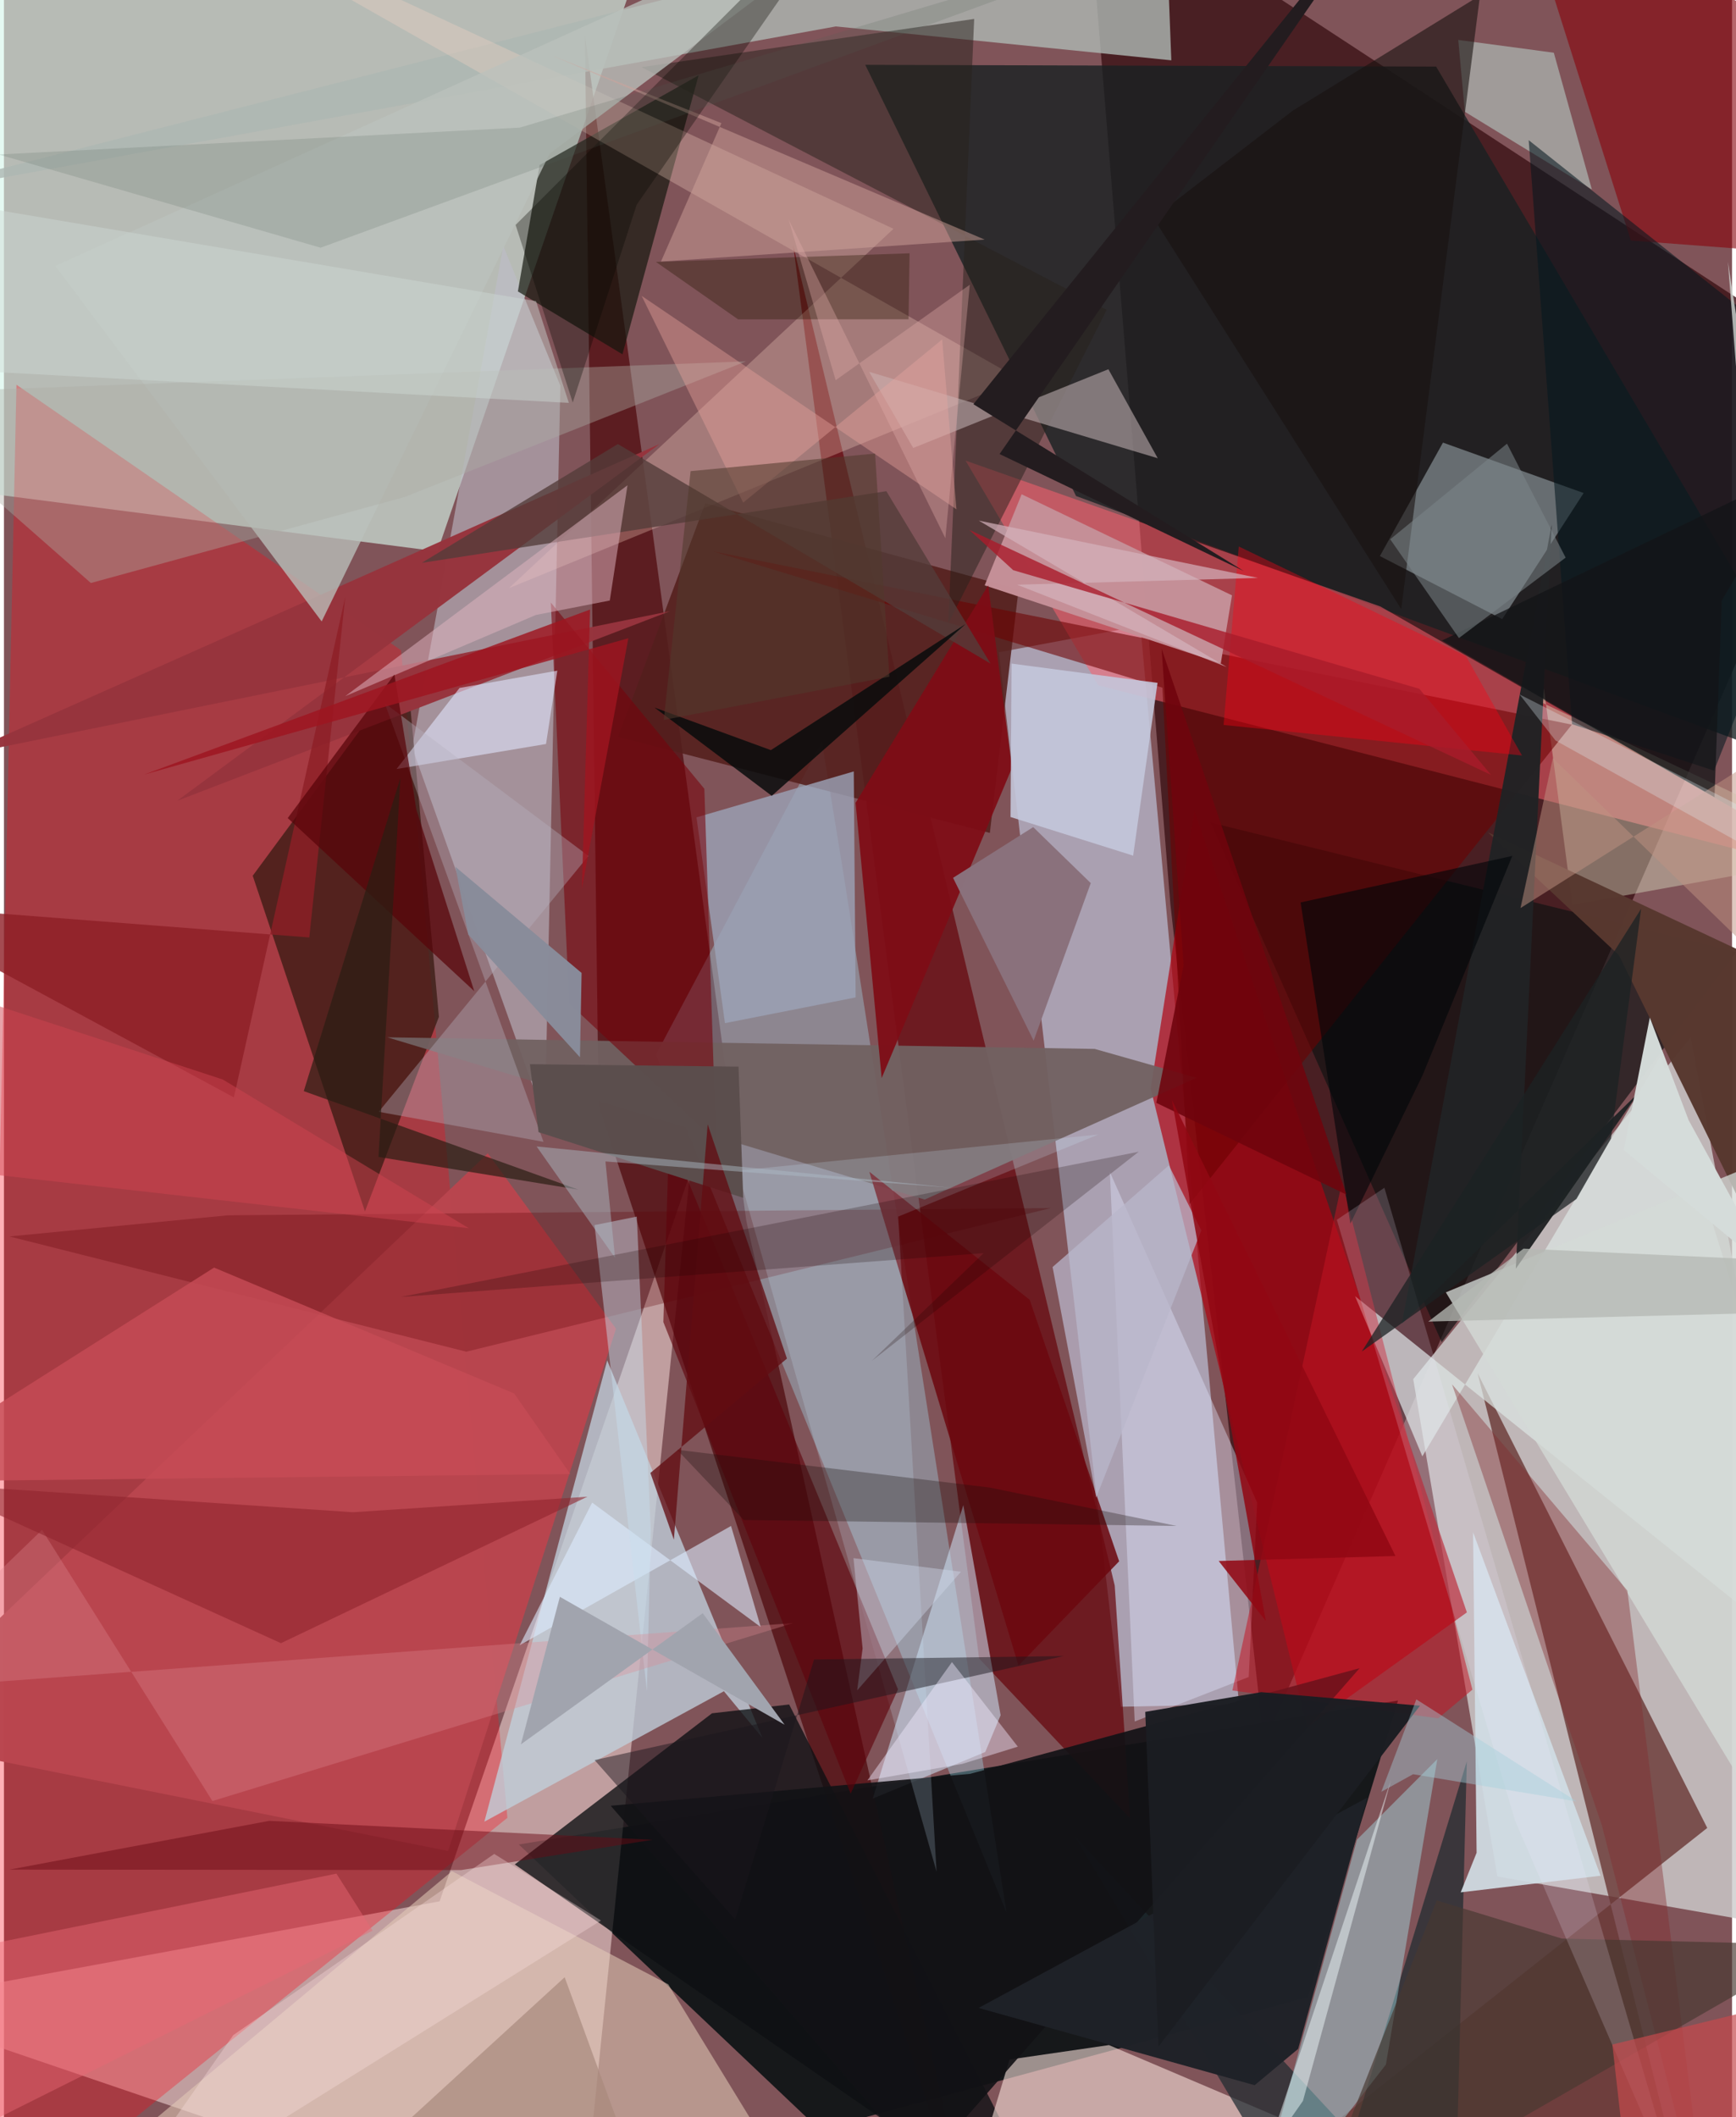 <svg xmlns="http://www.w3.org/2000/svg" width="228" height="278" viewBox="0 0 836 1024"><path fill="#805459" d="M0 0h836v1024H0z"/><path fill="#d6f5eb" fill-opacity=".635" d="M-62 231.684l271.702 35.005L322.563-62H-62z"/><path fill="#3e151a" fill-opacity=".839" d="M523.52-62L898 183.199 609.604 843.407 564.266 437.05z"/><path fill="#cdcccc" fill-opacity=".812" d="M681.767 667.041l134.236-165.237L898 938.384l-175.53-30.798z"/><path fill="#040d10" fill-opacity=".851" d="M249.073 892.113l145.48 137.932 236.253-64.039L674.4 822.493z"/><path fill="#ffe7e6" fill-opacity=".502" d="M-62 969.875L278.792 1086l53.042-518.175-121.067 351.78z"/><path fill="#cddffa" fill-opacity=".549" d="M481.331 315.48l59.021 510.01 57.152-1.152-47.742-521.644z"/><path fill="#fe0514" fill-opacity=".31" d="M243.552 879.219L-13.165 1086 6.05 186.08l186.033 128.432z"/><path fill="#192123" fill-opacity=".796" d="M898 379.866L518.641 239.903 416.673 31.359l276.17.85z"/><path fill="#fe606e" fill-opacity=".522" d="M665.852 293.331L898 426.091l-368.65-94.636-64.139-108.659z"/><path fill="#480004" fill-opacity=".651" d="M281.043 16.805l6.624 517.706L469.279 1086 359.107 590.338z"/><path fill="#6a3937" fill-opacity=".812" d="M818.562 1086L712.917 664.203 824.005 884.11l-223.326 176.625z"/><path fill="#650309" fill-opacity=".702" d="M537.351 766.857L381.801 118.64l89.953 683.497 73.072 77.448z"/><path fill="#a6e7fe" fill-opacity=".337" d="M395.71 358.748l-80.25 151.29 169.532 414.918-78.809-502.039z"/><path fill="#b00010" fill-opacity=".682" d="M554.759 526.428l75.664 308.906 77.297-55.471-131.803-387.714z"/><path fill="#bdbeca" fill-opacity=".58" d="M241.568 118.958l27.597 67.584-7.473 355.214-64.207-180.168z"/><path fill="#3a1b13" fill-opacity=".765" d="M194.804 322.54l15.617 169.261-35.782 94.115-54.296-162.347z"/><path fill="#c0cfdb" fill-opacity=".78" d="M348.293 817.988L232.4 881.086l59.432-223.104 75.138 182.646z"/><path fill="#541f1d" fill-opacity=".886" d="M297.081 356.381l179.867 46.465 13.9-117.755-151.56-41.668z"/><path fill="#0e1013" fill-opacity=".78" d="M513.074 1086l-265.96-184.239 95.418-73.099 37.324-4.263z"/><path fill="#0f1313" fill-opacity=".675" d="M873.418 413.784L695.534 649.14 583.756 397.847l291.858 71.93z"/><path fill="#e1f7fd" fill-opacity=".361" d="M724.799 299.455l39.403-60.99-68.049-24.39-30.526 54.88z"/><path fill="#14160e" fill-opacity=".682" d="M299.205 171.373l36.85-134.939-76.922 43.382-10.505 61.139z"/><path fill="#fae3db" fill-opacity=".592" d="M459.319 1086H762.32l-227.758-96.873-48.093 6.993z"/><path fill="#dce6e4" fill-opacity=".702" d="M898 823.086l-96.474-312.61-115.349 193.92-32.562-77.489z"/><path fill="#adb7b2" fill-opacity=".808" d="M561.218-62L-62 97.049 402.447 12.78l162.292 16.393z"/><path fill="#716161" fill-opacity=".941" d="M576.936 521.3l-49.272-13.977-342.231-5.615 259.979 78.48z"/><path fill="#e6f0cf" fill-opacity=".384" d="M743.628 339.642L898 412.507l-139.245 25.165-13.77-104.726z"/><path fill="#fdd7c6" fill-opacity=".294" d="M491.227 183.324L244.313 284.462 430.338 110.66 58.818-62z"/><path fill="#e6cdb9" fill-opacity=".541" d="M321.347 959.734L398.59 1086H-.021l216.749-180.977z"/><path fill="#6d0000" fill-opacity=".573" d="M758.502 350.47l-415.24-83.755 217.166 65.889 13.153 249.758z"/><path fill="#ccdef3" fill-opacity=".561" d="M464.11 727.967l-43.823 141.95 54.437-22.53 7.434-17.805z"/><path fill="#b9454e" fill-opacity=".984" d="M214.87 895.273l81.226-252.63-62.02-84.805L-62 839.71z"/><path fill="#96343d" fill-opacity=".984" d="M317.188 214.742L83.83 387.302l238.332-91.691-343.701 69.84z"/><path fill="#1e2b30" fill-opacity=".714" d="M707.686 851.894L636.103 1086 517.915 887.95 701.735 1086z"/><path fill="#abf5fe" fill-opacity=".384" d="M654.547 889.786l38.873-38.97-24.878 147.751L600.637 1086z"/><path fill="#c48f97" fill-opacity=".992" d="M492.323 239.065l101.761 48.882-5.415 32.92-114.22-37.748z"/><path fill="#89050e" fill-opacity=".616" d="M787.035 116.336L732.087-57.518l149.315 81.749L898 124.71z"/><path fill="#9ba3b7" fill-opacity=".804" d="M412.024 482.413l-63.221 12.446-13.778-99.536 76.09-22.208z"/><path fill="#e1e6fd" fill-opacity=".404" d="M547.01 832.627l55.172-21.525 4.095-84.343-71.27-159.866z"/><path fill="#d1dce4" fill-opacity=".929" d="M712.423 896.13l-7.698 19.135 67.677-8.043-61.682-166.11z"/><path fill="#27211a" fill-opacity=".498" d="M456.846 301.523l76.62-151.663L308.464 32.484l160.9-23.325z"/><path fill="#bbd7d0" fill-opacity=".545" d="M703.545 19.31l3.193 34.749 61.454 37.601-18.415-66.163z"/><path fill="#beaeb1" fill-opacity=".584" d="M418.54 179.834l139.623 41.797-23.875-43.042-94.399 38.084z"/><path fill="#121215" fill-opacity=".914" d="M444.689 1047.738L293.534 873.38l173.835-15.426 188.453-51.11z"/><path fill="#770009" fill-opacity=".565" d="M338.829 381.498l5.64 170.441-71.029-66.623-8.879-193.883z"/><path fill="#58382f" fill-opacity=".984" d="M854.391 466.572l-136.498-64.005 63.393 59.446L898 699.688z"/><path fill="#04181f" fill-opacity=".565" d="M898 195.182L737.626 67.799l20.977 282.474 68.687 22.454z"/><path fill="#bbc1bc" fill-opacity=".765" d="M153.703 300.566L24.9 128.626 445.659-62 263.935 74.39z"/><path fill="#deedff" fill-opacity=".592" d="M366.105 786.96l-81.55-60.206-35.099 69.015 102.286-57.717z"/><path fill="#c21323" fill-opacity=".529" d="M647.33 571.572l63.071 245.65-16.555 13.865-99.564-13.459z"/><path fill="#7e0c16" fill-opacity=".933" d="M411.986 388.3l64.172-105.21 11.477 88.352-63.027 149.993z"/><path fill="#e2e7ff" fill-opacity=".584" d="M267.697 324.368l-5.464 35.478-72.303 12.097 30.472-39.2z"/><path fill="#5d0006" fill-opacity=".282" d="M223.657 653.77L2.631 598.028l105.61-10.224 398.18-3.488z"/><path fill="#d3dad6" fill-opacity=".765" d="M898 542.055l-200.457 83.002L898 956.95l-63.982-830.259z"/><path fill="#832b2d" fill-opacity=".4" d="M785.354 769.3l-84.822-99.77 72.505 213.337L825.063 1086z"/><path fill="#222325" fill-opacity=".965" d="M676.246 640.266l72.466-386.404-17.321 359.754 59.433-85.128z"/><path fill="#fd0013" fill-opacity=".376" d="M590.025 350.634l144.345 14.772-27.136-48.137-109.861-52.95z"/><path fill="#533c3a" fill-opacity=".784" d="M202.091 272.236l94.889-57.458 180.294 106.17-50.4-83.375z"/><path fill="#c8deee" fill-opacity=".451" d="M312.914 740.292l-6.762-151.867-20.448 4.108 25.34 225.427z"/><path fill="#df8892" fill-opacity=".325" d="M381.824 785.022L-62 817.702l80.429-77.76 82.418 131.16z"/><path fill="#c3c7db" fill-opacity=".894" d="M546.275 413.846l11.79-83.574-70.622-9.32-.492 74.212z"/><path fill="#8a717c" fill-opacity=".992" d="M525.763 427.124l-27.853-27.08-38.768 24.53 38.997 78.756z"/><path fill="#b7b1bf" fill-opacity=".373" d="M181.288 537.74l101.47-123.77-98.55-73.873 76.812 212.168z"/><path fill="#6c070f" fill-opacity=".859" d="M539.5 755.147l-48.69 50.47-72.172-238.887 77.589 61.96z"/><path fill="#d1a29a" fill-opacity=".486" d="M347.085 59.563l-82.45-32.898 209.778 89.209L317.848 126.5z"/><path fill="#e0b4c0" fill-opacity=".51" d="M165.102 336.722l136.548-102.02-8.568 55.75-35.738 6.98z"/><path fill="#cdeaff" fill-opacity=".196" d="M354.998 566.183l96.167 339.05-18.558-316.804 96.791-39.693z"/><path fill="#5e020a" fill-opacity=".616" d="M409.605 867.514l22.907-50.414L321.8 549.057l-2.803 90.388z"/><path fill="#acaca6" fill-opacity=".396" d="M358.973 174.786L-62 190.508l104.045 91.47 151.796-41.593z"/><path fill="#6a0a14" fill-opacity=".478" d="M313.855 889.835l-185.518-9.156L2.703 904.26l218.523.223z"/><path fill="#d5dcda" fill-opacity=".98" d="M814.999 541.787l-18.77-49.627-12.621 64.053 72.107 59.76z"/><path fill="#c64b55" fill-opacity=".824" d="M273.971 712.936l-27.14-38.95-145.184-60.895L-62 716.719z"/><path fill="#8f242d" fill-opacity=".588" d="M-35.242 717.762l204.075 13.657 113.433-7.522L134 794.754z"/><path fill="#e4a299" fill-opacity=".424" d="M460.781 246.33l-6.91-82.151-96.264 78.931-49.11-100.005z"/><path fill="#1f2228" fill-opacity=".984" d="M471.512 971.167l133.529 37.368 21.057-17.553 33.491-121.564z"/><path fill="#8d1f26" fill-opacity=".8" d="M147.711 453.418L-62 437.228l173.238 93.555 53.867-242.07z"/><path fill="#181210" fill-opacity=".596" d="M675.964 294.581L714.069-2.186l-90.626 55.744-67.374 51.885z"/><path fill="#b9b7cb" fill-opacity=".733" d="M579.239 595.138l-15.676-31.525-56.265 49.205 21.093 111.496z"/><path fill="#190f0d" fill-opacity=".306" d="M476.903 719.485l90.394 18.56-209.425-2.89-32.205-33.95z"/><path fill="#a88a7d" fill-opacity=".706" d="M271.253 956.311L129.605 1086H485.13 318.673z"/><path fill="#070b0b" fill-opacity=".827" d="M314.72 342.22l56.715 42.696 93.87-83.149-94.296 61.04z"/><path fill="#473831" fill-opacity=".667" d="M879.65 940.693L627.23 1086l65.93-166.846 60.512 18.464z"/><path fill="#2a1a06" fill-opacity=".369" d="M315.404 126.669l122.712-4.153-.5 31.903-82.458.046z"/><path fill="#080702" fill-opacity=".329" d="M418.225-62l-170.7 170.797 27.639 85.9 30.93-95.683z"/><path fill="#580309" fill-opacity=".718" d="M137.277 395.673l51.614-69.437 10.606 65.34 28.02 87.813z"/><path fill="#5b4e4d" fill-opacity=".992" d="M355.365 515.894l-100.924-1.179 4.187 32.878 99.017 31.753z"/><path fill="#000609" fill-opacity=".608" d="M729.694 413.973l-43.423 106.13-34.92 71.72-24.079-155.336z"/><path fill="#d0daec" fill-opacity=".4" d="M462.964 760.204l-51.997-6.579 4.425 43.662-2.634 20.3z"/><path fill="#2a1e13" fill-opacity=".694" d="M181.194 559.578l96.682 15.808-132.835-47.642 46.756-151.54z"/><path fill="#231c1f" d="M468.983 195.505L676.653-62 481.641 219.607l118.12 56.568z"/><path fill="#1a151c" fill-opacity=".475" d="M353.753 928.38l38.141-125.742 120.8-1.663-226.952 50.312z"/><path fill="#f0ecff" fill-opacity=".184" d="M731.083 880.762l81.675 188.229-144.939-494.508-23.019 15.485z"/><path fill="#e96875" fill-opacity=".459" d="M-9.084 940.776l169.926-34.567 17.507 27.579L-62 1053.951z"/><path fill="#620c12" fill-opacity=".765" d="M340.448 543.782l38.34 113.31-66.071 55.319 11.372 32.26z"/><path fill="#cfd9d4" fill-opacity=".447" d="M257.407 145.663l15.865 49.192-292.198-15.692 8.42-78.823z"/><path fill="#fee3e1" fill-opacity=".333" d="M110.946 984.309l-69.39 98.937 247.287-154.361-51.676-32.203z"/><path fill="#d4b2bc" fill-opacity=".702" d="M471.595 251.801l119.954 70.841-101.407-39.832 116.516-3.289z"/><path fill="#acbbc6" fill-opacity=".467" d="M257.673 554.497l200.943 19.972-167.638-12.714 4.652 46.633z"/><path fill="#898c9a" fill-opacity=".988" d="M279.44 470.569l-61.033-51.312 6.21 32.716 54.042 59.404z"/><path fill="#eef9fb" fill-opacity=".49" d="M628.412 1016.131l42.598-155.183L595.97 1086h-16.317z"/><path fill="#1b2224" fill-opacity=".745" d="M792.019 439.526L656.872 653.69l103.867-73.8 16.692-29.188z"/><path fill="#131417" fill-opacity=".761" d="M827.516 385.585l3.496-95.128 37.833-63.787-173.153 83.109z"/><path fill="#4e5e54" fill-opacity=".173" d="M249.523 61.73L-2.557 74.72l155.744 45.087 428.294-156.9z"/><path fill="#bf9182" fill-opacity=".502" d="M898 511.291l-148.712-144.61-15.626 72.521L898 335.354z"/><path fill="#1b1d22" fill-opacity=".976" d="M685.04 824.985l-76.79-6.555-56.12 9.54 6.42 161.82z"/><path fill="#170000" fill-opacity=".227" d="M191.943 627.298L548.95 557.06 419.912 658.154l54.03-52.053z"/><path fill="#a1a4ae" d="M377.667 834.19L268.94 772.33l-18.86 71.353 87.973-63.441z"/><path fill="#c4494c" fill-opacity=".698" d="M898 1086l-113.883-43.894-6.032-53.247 115.145-28.054z"/><path fill="#b5b9b4" fill-opacity=".769" d="M898 633.828v-22.42l-162.873-7.492-46.084 35.29z"/><path fill="#9e1520" fill-opacity=".824" d="M279.582 429.882l22.48-121.188-234.173 65.903 215.656-79.787z"/><path fill="#51392d" fill-opacity=".553" d="M421.415 219.37l-89.234 8.506-12.973 120.328 109.118-20.919z"/><path fill="#7d8689" fill-opacity=".541" d="M727.134 214.592l28.361 55.114-51.62 38.898-33.241-47.77z"/><path fill="#a4cfdb" fill-opacity=".42" d="M683.27 821.928l-16.965 44.71 15.385-8.507 79.176 13.164z"/><path fill="#cf4551" fill-opacity=".49" d="M224.869 594.05l-281.187-31.748 47.42-77.77 114.771 37.594z"/><path fill="#6f040d" fill-opacity=".882" d="M649.476 577.799l-89.442-264.035 10.637 153.097-13.18 66.562z"/><path fill="#f1eaff" fill-opacity=".439" d="M463.543 853.155l-45.848 7.965 40.916-57.219 31.859 40.896z"/><path fill="#920813" fill-opacity=".859" d="M587.644 755l85.519-2.413-108.14-220.555 45.428 252.015z"/><path fill="#a91c2b" fill-opacity=".804" d="M719.379 374.765L466.973 256.247l21.288 19.541L684.7 333.135z"/><path fill="#dff0f7" fill-opacity=".302" d="M880.4 430.175l-129.803-72.02-17.371-22.266L898 419.25z"/><path fill="#e0ada9" fill-opacity=".361" d="M467.239 137.718L455.417 260.3l-75.801-154.122 22.736 77.715z"/></svg>